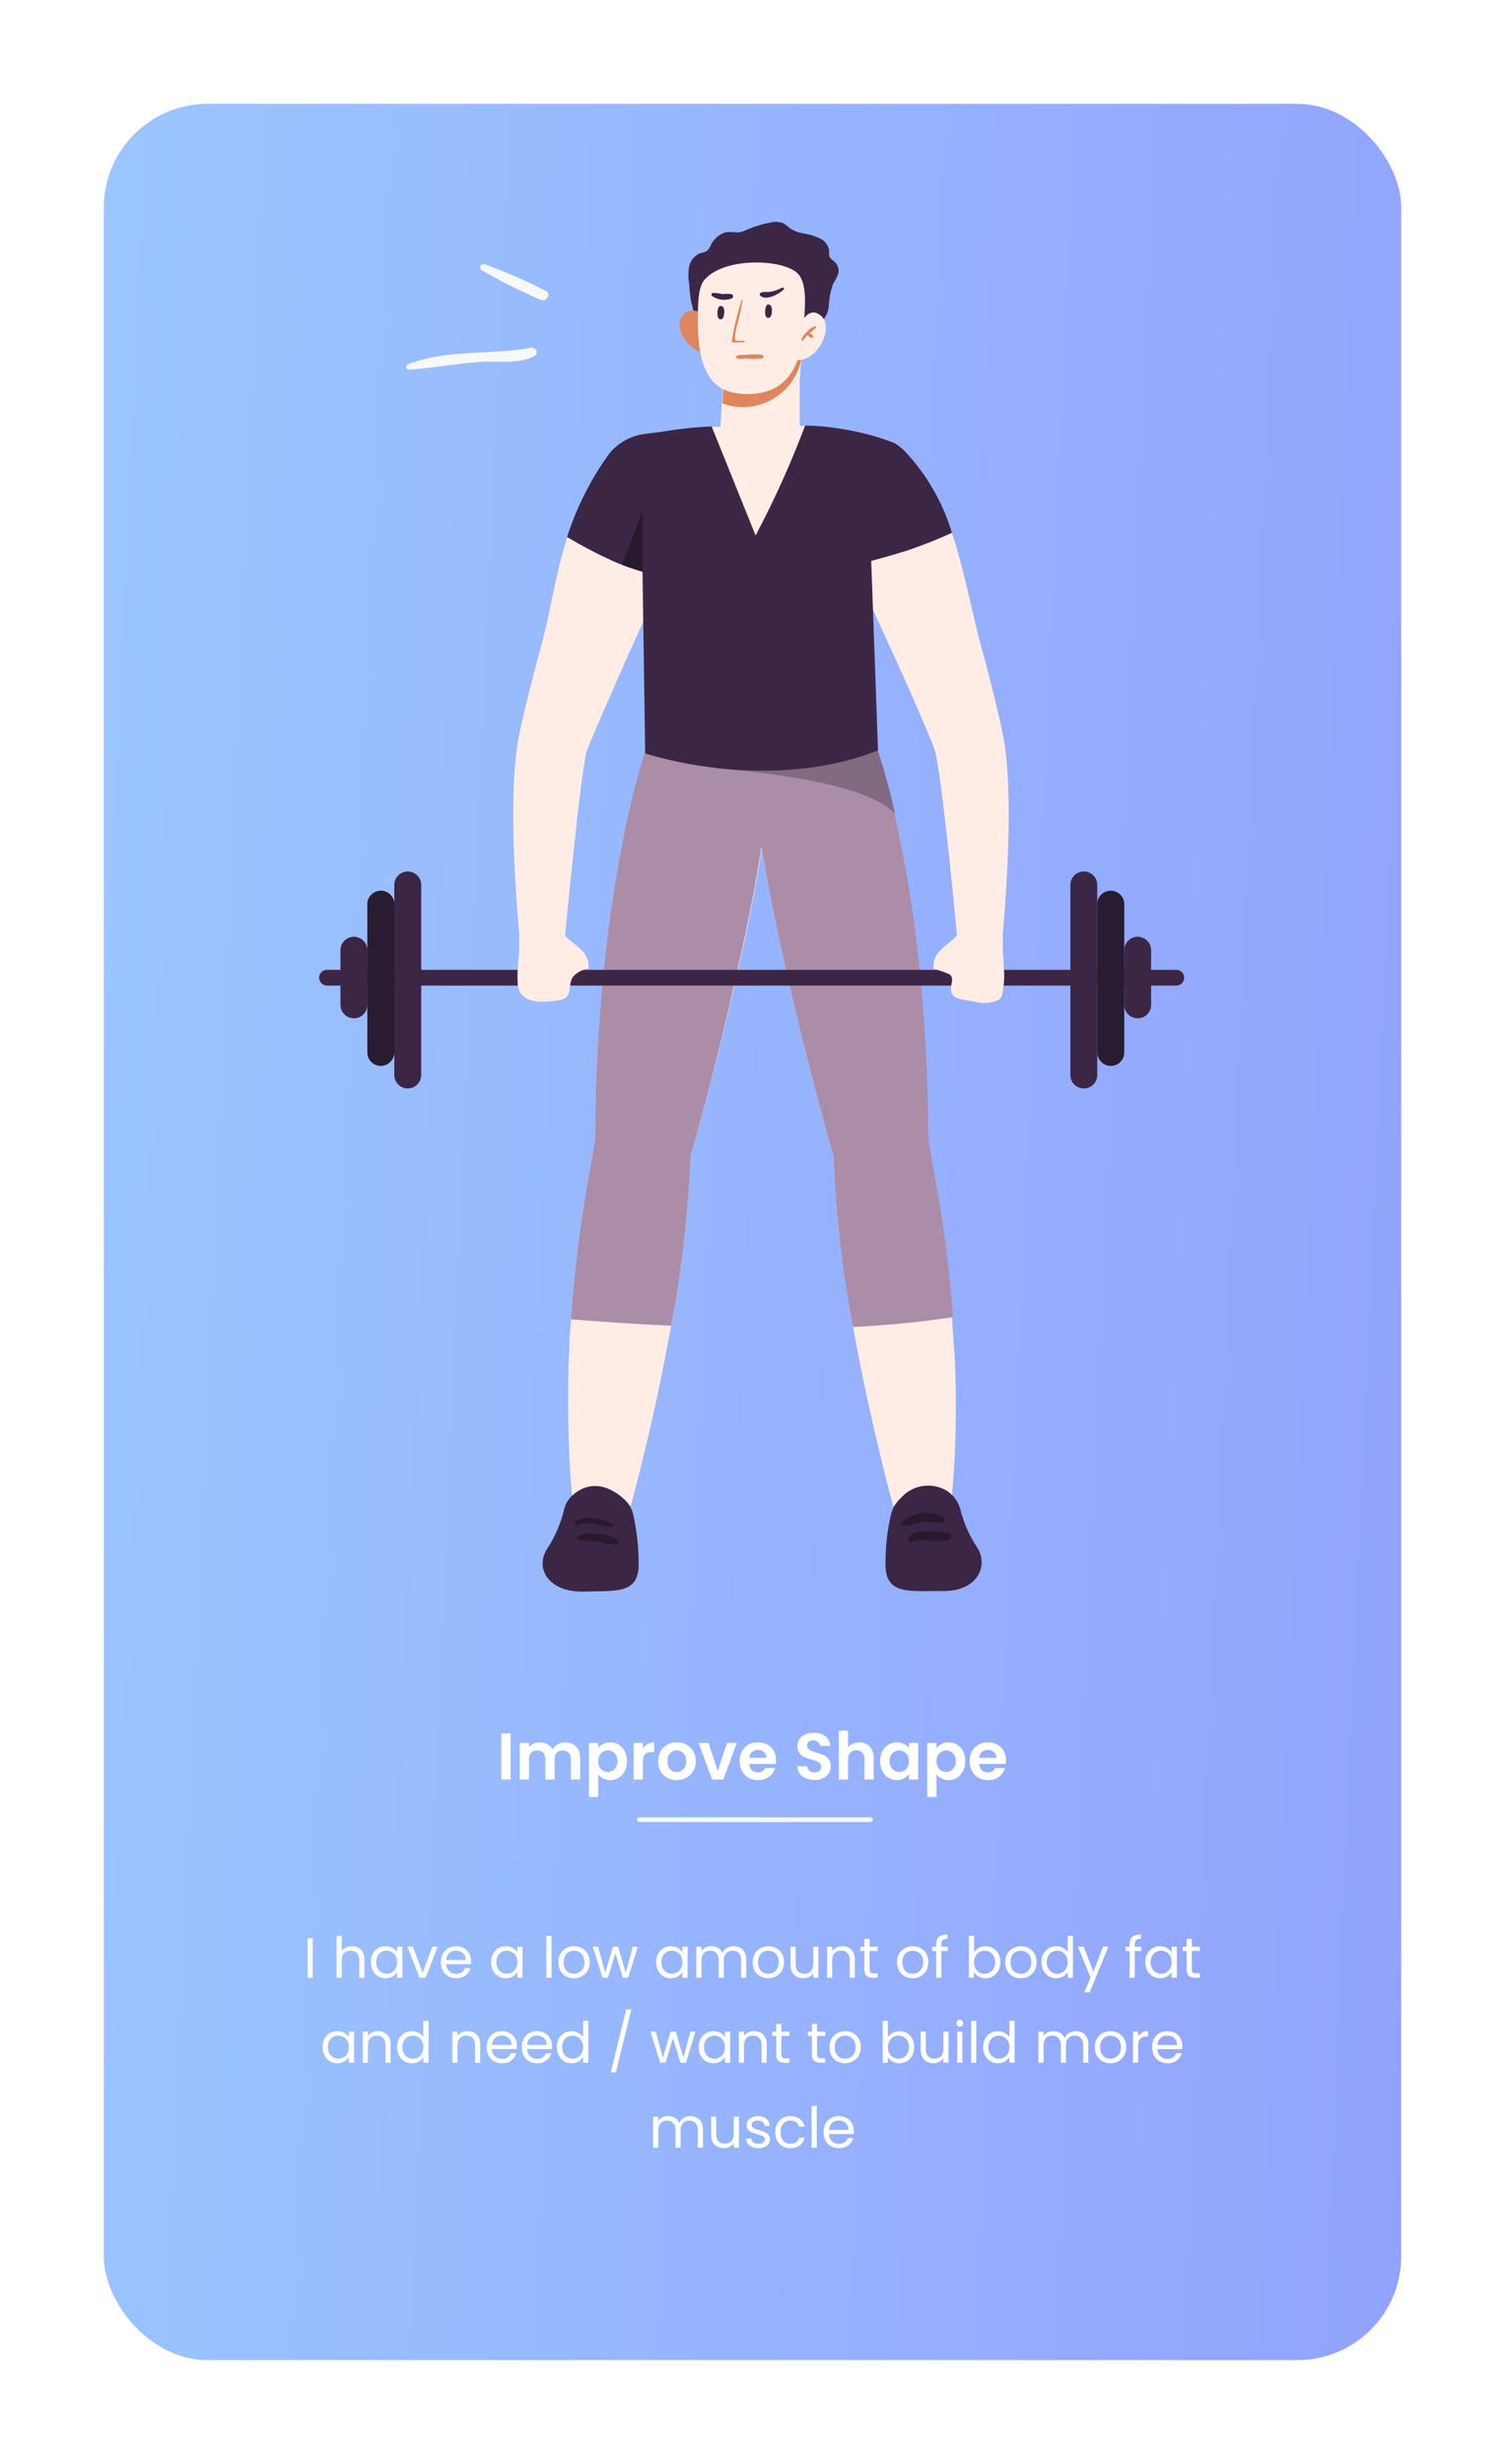 <svg width="319" height="522" viewBox="0 0 319 522" fill="none" xmlns="http://www.w3.org/2000/svg">
<g filter="url(#filter0_d_255:3989)">
<rect x="22" y="12" width="275" height="478" rx="22" fill="url(#paint0_linear_255:3989)"/>
</g>
<path d="M108.224 367.228V377H106.264V367.228H108.224ZM119.792 369.132C120.744 369.132 121.51 369.426 122.088 370.014C122.676 370.593 122.97 371.405 122.97 372.45V377H121.01V372.716C121.01 372.109 120.856 371.647 120.548 371.33C120.24 371.003 119.82 370.84 119.288 370.84C118.756 370.84 118.332 371.003 118.014 371.33C117.706 371.647 117.552 372.109 117.552 372.716V377H115.592V372.716C115.592 372.109 115.438 371.647 115.13 371.33C114.822 371.003 114.402 370.84 113.87 370.84C113.329 370.84 112.9 371.003 112.582 371.33C112.274 371.647 112.12 372.109 112.12 372.716V377H110.16V369.244H112.12V370.182C112.372 369.855 112.694 369.599 113.086 369.412C113.488 369.225 113.926 369.132 114.402 369.132C115.009 369.132 115.55 369.263 116.026 369.524C116.502 369.776 116.871 370.14 117.132 370.616C117.384 370.168 117.748 369.809 118.224 369.538C118.71 369.267 119.232 369.132 119.792 369.132ZM126.79 370.364C127.042 370.009 127.388 369.715 127.826 369.482C128.274 369.239 128.783 369.118 129.352 369.118C130.015 369.118 130.612 369.281 131.144 369.608C131.686 369.935 132.11 370.401 132.418 371.008C132.736 371.605 132.894 372.301 132.894 373.094C132.894 373.887 132.736 374.592 132.418 375.208C132.11 375.815 131.686 376.286 131.144 376.622C130.612 376.958 130.015 377.126 129.352 377.126C128.783 377.126 128.279 377.009 127.84 376.776C127.411 376.543 127.061 376.249 126.79 375.894V380.696H124.83V369.244H126.79V370.364ZM130.892 373.094C130.892 372.627 130.794 372.226 130.598 371.89C130.412 371.545 130.16 371.283 129.842 371.106C129.534 370.929 129.198 370.84 128.834 370.84C128.48 370.84 128.144 370.933 127.826 371.12C127.518 371.297 127.266 371.559 127.07 371.904C126.884 372.249 126.79 372.655 126.79 373.122C126.79 373.589 126.884 373.995 127.07 374.34C127.266 374.685 127.518 374.951 127.826 375.138C128.144 375.315 128.48 375.404 128.834 375.404C129.198 375.404 129.534 375.311 129.842 375.124C130.16 374.937 130.412 374.671 130.598 374.326C130.794 373.981 130.892 373.57 130.892 373.094ZM136.279 370.448C136.531 370.037 136.857 369.715 137.259 369.482C137.669 369.249 138.136 369.132 138.659 369.132V371.19H138.141C137.525 371.19 137.058 371.335 136.741 371.624C136.433 371.913 136.279 372.417 136.279 373.136V377H134.319V369.244H136.279V370.448ZM143.423 377.126C142.676 377.126 142.004 376.963 141.407 376.636C140.809 376.3 140.338 375.829 139.993 375.222C139.657 374.615 139.489 373.915 139.489 373.122C139.489 372.329 139.661 371.629 140.007 371.022C140.361 370.415 140.842 369.949 141.449 369.622C142.055 369.286 142.732 369.118 143.479 369.118C144.225 369.118 144.902 369.286 145.509 369.622C146.115 369.949 146.591 370.415 146.937 371.022C147.291 371.629 147.469 372.329 147.469 373.122C147.469 373.915 147.287 374.615 146.923 375.222C146.568 375.829 146.083 376.3 145.467 376.636C144.86 376.963 144.179 377.126 143.423 377.126ZM143.423 375.418C143.777 375.418 144.109 375.334 144.417 375.166C144.734 374.989 144.986 374.727 145.173 374.382C145.359 374.037 145.453 373.617 145.453 373.122C145.453 372.385 145.257 371.82 144.865 371.428C144.482 371.027 144.011 370.826 143.451 370.826C142.891 370.826 142.419 371.027 142.037 371.428C141.663 371.82 141.477 372.385 141.477 373.122C141.477 373.859 141.659 374.429 142.023 374.83C142.396 375.222 142.863 375.418 143.423 375.418ZM152.14 375.194L154.1 369.244H156.186L153.316 377H150.936L148.08 369.244H150.18L152.14 375.194ZM164.497 372.954C164.497 373.234 164.479 373.486 164.441 373.71H158.771C158.818 374.27 159.014 374.709 159.359 375.026C159.705 375.343 160.129 375.502 160.633 375.502C161.361 375.502 161.879 375.189 162.187 374.564H164.301C164.077 375.311 163.648 375.927 163.013 376.412C162.379 376.888 161.599 377.126 160.675 377.126C159.929 377.126 159.257 376.963 158.659 376.636C158.071 376.3 157.609 375.829 157.273 375.222C156.947 374.615 156.783 373.915 156.783 373.122C156.783 372.319 156.947 371.615 157.273 371.008C157.6 370.401 158.057 369.935 158.645 369.608C159.233 369.281 159.91 369.118 160.675 369.118C161.413 369.118 162.071 369.277 162.649 369.594C163.237 369.911 163.69 370.364 164.007 370.952C164.334 371.531 164.497 372.198 164.497 372.954ZM162.467 372.394C162.458 371.89 162.276 371.489 161.921 371.19C161.567 370.882 161.133 370.728 160.619 370.728C160.134 370.728 159.723 370.877 159.387 371.176C159.061 371.465 158.86 371.871 158.785 372.394H162.467ZM172.638 377.098C171.957 377.098 171.341 376.981 170.79 376.748C170.249 376.515 169.819 376.179 169.502 375.74C169.185 375.301 169.021 374.783 169.012 374.186H171.112C171.14 374.587 171.28 374.905 171.532 375.138C171.793 375.371 172.148 375.488 172.596 375.488C173.053 375.488 173.413 375.381 173.674 375.166C173.935 374.942 174.066 374.653 174.066 374.298C174.066 374.009 173.977 373.771 173.8 373.584C173.623 373.397 173.399 373.253 173.128 373.15C172.867 373.038 172.503 372.917 172.036 372.786C171.401 372.599 170.883 372.417 170.482 372.24C170.09 372.053 169.749 371.778 169.46 371.414C169.18 371.041 169.04 370.546 169.04 369.93C169.04 369.351 169.185 368.847 169.474 368.418C169.763 367.989 170.169 367.662 170.692 367.438C171.215 367.205 171.812 367.088 172.484 367.088C173.492 367.088 174.309 367.335 174.934 367.83C175.569 368.315 175.919 368.997 175.984 369.874H173.828C173.809 369.538 173.665 369.263 173.394 369.048C173.133 368.824 172.783 368.712 172.344 368.712C171.961 368.712 171.653 368.81 171.42 369.006C171.196 369.202 171.084 369.487 171.084 369.86C171.084 370.121 171.168 370.341 171.336 370.518C171.513 370.686 171.728 370.826 171.98 370.938C172.241 371.041 172.605 371.162 173.072 371.302C173.707 371.489 174.225 371.675 174.626 371.862C175.027 372.049 175.373 372.329 175.662 372.702C175.951 373.075 176.096 373.565 176.096 374.172C176.096 374.695 175.961 375.18 175.69 375.628C175.419 376.076 175.023 376.435 174.5 376.706C173.977 376.967 173.357 377.098 172.638 377.098ZM182.163 369.132C182.751 369.132 183.274 369.263 183.731 369.524C184.188 369.776 184.543 370.154 184.795 370.658C185.056 371.153 185.187 371.75 185.187 372.45V377H183.227V372.716C183.227 372.1 183.073 371.629 182.765 371.302C182.457 370.966 182.037 370.798 181.505 370.798C180.964 370.798 180.534 370.966 180.217 371.302C179.909 371.629 179.755 372.1 179.755 372.716V377H177.795V366.64H179.755V370.21C180.007 369.874 180.343 369.613 180.763 369.426C181.183 369.23 181.65 369.132 182.163 369.132ZM186.547 373.094C186.547 372.31 186.701 371.615 187.009 371.008C187.326 370.401 187.751 369.935 188.283 369.608C188.824 369.281 189.426 369.118 190.089 369.118C190.668 369.118 191.172 369.235 191.601 369.468C192.04 369.701 192.39 369.995 192.651 370.35V369.244H194.625V377H192.651V375.866C192.399 376.23 192.049 376.533 191.601 376.776C191.162 377.009 190.654 377.126 190.075 377.126C189.422 377.126 188.824 376.958 188.283 376.622C187.751 376.286 187.326 375.815 187.009 375.208C186.701 374.592 186.547 373.887 186.547 373.094ZM192.651 373.122C192.651 372.646 192.558 372.24 192.371 371.904C192.184 371.559 191.932 371.297 191.615 371.12C191.298 370.933 190.957 370.84 190.593 370.84C190.229 370.84 189.893 370.929 189.585 371.106C189.277 371.283 189.025 371.545 188.829 371.89C188.642 372.226 188.549 372.627 188.549 373.094C188.549 373.561 188.642 373.971 188.829 374.326C189.025 374.671 189.277 374.937 189.585 375.124C189.902 375.311 190.238 375.404 190.593 375.404C190.957 375.404 191.298 375.315 191.615 375.138C191.932 374.951 192.184 374.69 192.371 374.354C192.558 374.009 192.651 373.598 192.651 373.122ZM198.499 370.364C198.751 370.009 199.097 369.715 199.535 369.482C199.983 369.239 200.492 369.118 201.061 369.118C201.724 369.118 202.321 369.281 202.853 369.608C203.395 369.935 203.819 370.401 204.127 371.008C204.445 371.605 204.603 372.301 204.603 373.094C204.603 373.887 204.445 374.592 204.127 375.208C203.819 375.815 203.395 376.286 202.853 376.622C202.321 376.958 201.724 377.126 201.061 377.126C200.492 377.126 199.988 377.009 199.549 376.776C199.12 376.543 198.77 376.249 198.499 375.894V380.696H196.539V369.244H198.499V370.364ZM202.601 373.094C202.601 372.627 202.503 372.226 202.307 371.89C202.121 371.545 201.869 371.283 201.551 371.106C201.243 370.929 200.907 370.84 200.543 370.84C200.189 370.84 199.853 370.933 199.535 371.12C199.227 371.297 198.975 371.559 198.779 371.904C198.593 372.249 198.499 372.655 198.499 373.122C198.499 373.589 198.593 373.995 198.779 374.34C198.975 374.685 199.227 374.951 199.535 375.138C199.853 375.315 200.189 375.404 200.543 375.404C200.907 375.404 201.243 375.311 201.551 375.124C201.869 374.937 202.121 374.671 202.307 374.326C202.503 373.981 202.601 373.57 202.601 373.094ZM213.238 372.954C213.238 373.234 213.219 373.486 213.182 373.71H207.512C207.558 374.27 207.754 374.709 208.1 375.026C208.445 375.343 208.87 375.502 209.374 375.502C210.102 375.502 210.62 375.189 210.928 374.564H213.042C212.818 375.311 212.388 375.927 211.754 376.412C211.119 376.888 210.34 377.126 209.416 377.126C208.669 377.126 207.997 376.963 207.4 376.636C206.812 376.3 206.35 375.829 206.014 375.222C205.687 374.615 205.524 373.915 205.524 373.122C205.524 372.319 205.687 371.615 206.014 371.008C206.34 370.401 206.798 369.935 207.386 369.608C207.974 369.281 208.65 369.118 209.416 369.118C210.153 369.118 210.811 369.277 211.39 369.594C211.978 369.911 212.43 370.364 212.748 370.952C213.074 371.531 213.238 372.198 213.238 372.954ZM211.208 372.394C211.198 371.89 211.016 371.489 210.662 371.19C210.307 370.882 209.873 370.728 209.36 370.728C208.874 370.728 208.464 370.877 208.128 371.176C207.801 371.465 207.6 371.871 207.526 372.394H211.208Z" fill="white"/>
<path d="M66.284 410.636V419H65.192V410.636H66.284ZM74.608 412.304C75.104 412.304 75.552 412.412 75.952 412.628C76.352 412.836 76.664 413.152 76.888 413.576C77.12 414 77.236 414.516 77.236 415.124V419H76.156V415.28C76.156 414.624 75.992 414.124 75.664 413.78C75.336 413.428 74.888 413.252 74.32 413.252C73.744 413.252 73.284 413.432 72.94 413.792C72.604 414.152 72.436 414.676 72.436 415.364V419H71.344V410.12H72.436V413.36C72.652 413.024 72.948 412.764 73.324 412.58C73.708 412.396 74.136 412.304 74.608 412.304ZM78.612 415.688C78.612 415.016 78.748 414.428 79.02 413.924C79.292 413.412 79.664 413.016 80.136 412.736C80.616 412.456 81.148 412.316 81.732 412.316C82.308 412.316 82.808 412.44 83.232 412.688C83.656 412.936 83.972 413.248 84.18 413.624V412.424H85.284V419H84.18V417.776C83.964 418.16 83.64 418.48 83.208 418.736C82.784 418.984 82.288 419.108 81.72 419.108C81.136 419.108 80.608 418.964 80.136 418.676C79.664 418.388 79.292 417.984 79.02 417.464C78.748 416.944 78.612 416.352 78.612 415.688ZM84.18 415.7C84.18 415.204 84.08 414.772 83.88 414.404C83.68 414.036 83.408 413.756 83.064 413.564C82.728 413.364 82.356 413.264 81.948 413.264C81.54 413.264 81.168 413.36 80.832 413.552C80.496 413.744 80.228 414.024 80.028 414.392C79.828 414.76 79.728 415.192 79.728 415.688C79.728 416.192 79.828 416.632 80.028 417.008C80.228 417.376 80.496 417.66 80.832 417.86C81.168 418.052 81.54 418.148 81.948 418.148C82.356 418.148 82.728 418.052 83.064 417.86C83.408 417.66 83.68 417.376 83.88 417.008C84.08 416.632 84.18 416.196 84.18 415.7ZM89.577 417.992L91.617 412.424H92.781L90.201 419H88.929L86.349 412.424H87.525L89.577 417.992ZM99.856 415.46C99.856 415.668 99.844 415.888 99.82 416.12H94.564C94.604 416.768 94.824 417.276 95.224 417.644C95.632 418.004 96.124 418.184 96.7 418.184C97.172 418.184 97.564 418.076 97.876 417.86C98.196 417.636 98.42 417.34 98.548 416.972H99.724C99.548 417.604 99.196 418.12 98.668 418.52C98.14 418.912 97.484 419.108 96.7 419.108C96.076 419.108 95.516 418.968 95.02 418.688C94.532 418.408 94.148 418.012 93.868 417.5C93.588 416.98 93.448 416.38 93.448 415.7C93.448 415.02 93.584 414.424 93.856 413.912C94.128 413.4 94.508 413.008 94.996 412.736C95.492 412.456 96.06 412.316 96.7 412.316C97.324 412.316 97.876 412.452 98.356 412.724C98.836 412.996 99.204 413.372 99.46 413.852C99.724 414.324 99.856 414.86 99.856 415.46ZM98.728 415.232C98.728 414.816 98.636 414.46 98.452 414.164C98.268 413.86 98.016 413.632 97.696 413.48C97.384 413.32 97.036 413.24 96.652 413.24C96.1 413.24 95.628 413.416 95.236 413.768C94.852 414.12 94.632 414.608 94.576 415.232H98.728ZM104.088 415.688C104.088 415.016 104.224 414.428 104.496 413.924C104.768 413.412 105.14 413.016 105.612 412.736C106.092 412.456 106.624 412.316 107.208 412.316C107.784 412.316 108.284 412.44 108.708 412.688C109.132 412.936 109.448 413.248 109.656 413.624V412.424H110.76V419H109.656V417.776C109.44 418.16 109.116 418.48 108.684 418.736C108.26 418.984 107.764 419.108 107.196 419.108C106.612 419.108 106.084 418.964 105.612 418.676C105.14 418.388 104.768 417.984 104.496 417.464C104.224 416.944 104.088 416.352 104.088 415.688ZM109.656 415.7C109.656 415.204 109.556 414.772 109.356 414.404C109.156 414.036 108.884 413.756 108.54 413.564C108.204 413.364 107.832 413.264 107.424 413.264C107.016 413.264 106.644 413.36 106.308 413.552C105.972 413.744 105.704 414.024 105.504 414.392C105.304 414.76 105.204 415.192 105.204 415.688C105.204 416.192 105.304 416.632 105.504 417.008C105.704 417.376 105.972 417.66 106.308 417.86C106.644 418.052 107.016 418.148 107.424 418.148C107.832 418.148 108.204 418.052 108.54 417.86C108.884 417.66 109.156 417.376 109.356 417.008C109.556 416.632 109.656 416.196 109.656 415.7ZM116.897 410.12V419H115.805V410.12H116.897ZM121.626 419.108C121.01 419.108 120.45 418.968 119.946 418.688C119.45 418.408 119.058 418.012 118.77 417.5C118.49 416.98 118.35 416.38 118.35 415.7C118.35 415.028 118.494 414.436 118.782 413.924C119.078 413.404 119.478 413.008 119.982 412.736C120.486 412.456 121.05 412.316 121.674 412.316C122.298 412.316 122.862 412.456 123.366 412.736C123.87 413.008 124.266 413.4 124.554 413.912C124.85 414.424 124.998 415.02 124.998 415.7C124.998 416.38 124.846 416.98 124.542 417.5C124.246 418.012 123.842 418.408 123.33 418.688C122.818 418.968 122.25 419.108 121.626 419.108ZM121.626 418.148C122.018 418.148 122.386 418.056 122.73 417.872C123.074 417.688 123.35 417.412 123.558 417.044C123.774 416.676 123.882 416.228 123.882 415.7C123.882 415.172 123.778 414.724 123.57 414.356C123.362 413.988 123.09 413.716 122.754 413.54C122.418 413.356 122.054 413.264 121.662 413.264C121.262 413.264 120.894 413.356 120.558 413.54C120.23 413.716 119.966 413.988 119.766 414.356C119.566 414.724 119.466 415.172 119.466 415.7C119.466 416.236 119.562 416.688 119.754 417.056C119.954 417.424 120.218 417.7 120.546 417.884C120.874 418.06 121.234 418.148 121.626 418.148ZM135.194 412.424L133.142 419H132.014L130.43 413.78L128.846 419H127.718L125.654 412.424H126.77L128.282 417.944L129.914 412.424H131.03L132.626 417.956L134.114 412.424H135.194ZM139.069 415.688C139.069 415.016 139.205 414.428 139.477 413.924C139.749 413.412 140.121 413.016 140.593 412.736C141.073 412.456 141.605 412.316 142.189 412.316C142.765 412.316 143.265 412.44 143.689 412.688C144.113 412.936 144.429 413.248 144.637 413.624V412.424H145.741V419H144.637V417.776C144.421 418.16 144.097 418.48 143.665 418.736C143.241 418.984 142.745 419.108 142.177 419.108C141.593 419.108 141.065 418.964 140.593 418.676C140.121 418.388 139.749 417.984 139.477 417.464C139.205 416.944 139.069 416.352 139.069 415.688ZM144.637 415.7C144.637 415.204 144.537 414.772 144.337 414.404C144.137 414.036 143.865 413.756 143.521 413.564C143.185 413.364 142.813 413.264 142.405 413.264C141.997 413.264 141.625 413.36 141.289 413.552C140.953 413.744 140.685 414.024 140.485 414.392C140.285 414.76 140.185 415.192 140.185 415.688C140.185 416.192 140.285 416.632 140.485 417.008C140.685 417.376 140.953 417.66 141.289 417.86C141.625 418.052 141.997 418.148 142.405 418.148C142.813 418.148 143.185 418.052 143.521 417.86C143.865 417.66 144.137 417.376 144.337 417.008C144.537 416.632 144.637 416.196 144.637 415.7ZM155.494 412.304C156.006 412.304 156.462 412.412 156.862 412.628C157.262 412.836 157.578 413.152 157.81 413.576C158.042 414 158.158 414.516 158.158 415.124V419H157.078V415.28C157.078 414.624 156.914 414.124 156.586 413.78C156.266 413.428 155.83 413.252 155.278 413.252C154.71 413.252 154.258 413.436 153.922 413.804C153.586 414.164 153.418 414.688 153.418 415.376V419H152.338V415.28C152.338 414.624 152.174 414.124 151.846 413.78C151.526 413.428 151.09 413.252 150.538 413.252C149.97 413.252 149.518 413.436 149.182 413.804C148.846 414.164 148.678 414.688 148.678 415.376V419H147.586V412.424H148.678V413.372C148.894 413.028 149.182 412.764 149.542 412.58C149.91 412.396 150.314 412.304 150.754 412.304C151.306 412.304 151.794 412.428 152.218 412.676C152.642 412.924 152.958 413.288 153.166 413.768C153.35 413.304 153.654 412.944 154.078 412.688C154.502 412.432 154.974 412.304 155.494 412.304ZM162.817 419.108C162.201 419.108 161.641 418.968 161.137 418.688C160.641 418.408 160.249 418.012 159.961 417.5C159.681 416.98 159.541 416.38 159.541 415.7C159.541 415.028 159.685 414.436 159.973 413.924C160.269 413.404 160.669 413.008 161.173 412.736C161.677 412.456 162.241 412.316 162.865 412.316C163.489 412.316 164.053 412.456 164.557 412.736C165.061 413.008 165.457 413.4 165.745 413.912C166.041 414.424 166.189 415.02 166.189 415.7C166.189 416.38 166.037 416.98 165.733 417.5C165.437 418.012 165.033 418.408 164.521 418.688C164.009 418.968 163.441 419.108 162.817 419.108ZM162.817 418.148C163.209 418.148 163.577 418.056 163.921 417.872C164.265 417.688 164.541 417.412 164.749 417.044C164.965 416.676 165.073 416.228 165.073 415.7C165.073 415.172 164.969 414.724 164.761 414.356C164.553 413.988 164.281 413.716 163.945 413.54C163.609 413.356 163.245 413.264 162.853 413.264C162.453 413.264 162.085 413.356 161.749 413.54C161.421 413.716 161.157 413.988 160.957 414.356C160.757 414.724 160.657 415.172 160.657 415.7C160.657 416.236 160.753 416.688 160.945 417.056C161.145 417.424 161.409 417.7 161.737 417.884C162.065 418.06 162.425 418.148 162.817 418.148ZM173.457 412.424V419H172.365V418.028C172.157 418.364 171.865 418.628 171.489 418.82C171.121 419.004 170.713 419.096 170.265 419.096C169.753 419.096 169.293 418.992 168.885 418.784C168.477 418.568 168.153 418.248 167.913 417.824C167.681 417.4 167.565 416.884 167.565 416.276V412.424H168.645V416.132C168.645 416.78 168.809 417.28 169.137 417.632C169.465 417.976 169.913 418.148 170.481 418.148C171.065 418.148 171.525 417.968 171.861 417.608C172.197 417.248 172.365 416.724 172.365 416.036V412.424H173.457ZM178.505 412.304C179.305 412.304 179.953 412.548 180.449 413.036C180.945 413.516 181.193 414.212 181.193 415.124V419H180.113V415.28C180.113 414.624 179.949 414.124 179.621 413.78C179.293 413.428 178.845 413.252 178.277 413.252C177.701 413.252 177.241 413.432 176.897 413.792C176.561 414.152 176.393 414.676 176.393 415.364V419H175.301V412.424H176.393V413.36C176.609 413.024 176.901 412.764 177.269 412.58C177.645 412.396 178.057 412.304 178.505 412.304ZM184.309 413.324V417.2C184.309 417.52 184.377 417.748 184.513 417.884C184.649 418.012 184.885 418.076 185.221 418.076H186.025V419H185.041C184.433 419 183.977 418.86 183.673 418.58C183.369 418.3 183.217 417.84 183.217 417.2V413.324H182.365V412.424H183.217V410.768H184.309V412.424H186.025V413.324H184.309ZM193.415 419.108C192.799 419.108 192.239 418.968 191.735 418.688C191.239 418.408 190.847 418.012 190.559 417.5C190.279 416.98 190.139 416.38 190.139 415.7C190.139 415.028 190.283 414.436 190.571 413.924C190.867 413.404 191.267 413.008 191.771 412.736C192.275 412.456 192.839 412.316 193.463 412.316C194.087 412.316 194.651 412.456 195.155 412.736C195.659 413.008 196.055 413.4 196.343 413.912C196.639 414.424 196.787 415.02 196.787 415.7C196.787 416.38 196.635 416.98 196.331 417.5C196.035 418.012 195.631 418.408 195.119 418.688C194.607 418.968 194.039 419.108 193.415 419.108ZM193.415 418.148C193.807 418.148 194.175 418.056 194.519 417.872C194.863 417.688 195.139 417.412 195.347 417.044C195.563 416.676 195.671 416.228 195.671 415.7C195.671 415.172 195.567 414.724 195.359 414.356C195.151 413.988 194.879 413.716 194.543 413.54C194.207 413.356 193.843 413.264 193.451 413.264C193.051 413.264 192.683 413.356 192.347 413.54C192.019 413.716 191.755 413.988 191.555 414.356C191.355 414.724 191.255 415.172 191.255 415.7C191.255 416.236 191.351 416.688 191.543 417.056C191.743 417.424 192.007 417.7 192.335 417.884C192.663 418.06 193.023 418.148 193.415 418.148ZM200.899 413.324H199.519V419H198.427V413.324H197.575V412.424H198.427V411.956C198.427 411.22 198.615 410.684 198.991 410.348C199.375 410.004 199.987 409.832 200.827 409.832V410.744C200.347 410.744 200.007 410.84 199.807 411.032C199.615 411.216 199.519 411.524 199.519 411.956V412.424H200.899V413.324ZM206.463 413.648C206.687 413.256 207.015 412.936 207.447 412.688C207.879 412.44 208.371 412.316 208.923 412.316C209.515 412.316 210.047 412.456 210.519 412.736C210.991 413.016 211.363 413.412 211.635 413.924C211.907 414.428 212.043 415.016 212.043 415.688C212.043 416.352 211.907 416.944 211.635 417.464C211.363 417.984 210.987 418.388 210.507 418.676C210.035 418.964 209.507 419.108 208.923 419.108C208.355 419.108 207.855 418.984 207.423 418.736C206.999 418.488 206.679 418.172 206.463 417.788V419H205.371V410.12H206.463V413.648ZM210.927 415.688C210.927 415.192 210.827 414.76 210.627 414.392C210.427 414.024 210.155 413.744 209.811 413.552C209.475 413.36 209.103 413.264 208.695 413.264C208.295 413.264 207.923 413.364 207.579 413.564C207.243 413.756 206.971 414.04 206.763 414.416C206.563 414.784 206.463 415.212 206.463 415.7C206.463 416.196 206.563 416.632 206.763 417.008C206.971 417.376 207.243 417.66 207.579 417.86C207.923 418.052 208.295 418.148 208.695 418.148C209.103 418.148 209.475 418.052 209.811 417.86C210.155 417.66 210.427 417.376 210.627 417.008C210.827 416.632 210.927 416.192 210.927 415.688ZM216.349 419.108C215.733 419.108 215.173 418.968 214.669 418.688C214.173 418.408 213.781 418.012 213.493 417.5C213.213 416.98 213.073 416.38 213.073 415.7C213.073 415.028 213.217 414.436 213.505 413.924C213.801 413.404 214.201 413.008 214.705 412.736C215.209 412.456 215.773 412.316 216.397 412.316C217.021 412.316 217.585 412.456 218.089 412.736C218.593 413.008 218.989 413.4 219.277 413.912C219.573 414.424 219.721 415.02 219.721 415.7C219.721 416.38 219.569 416.98 219.265 417.5C218.969 418.012 218.565 418.408 218.053 418.688C217.541 418.968 216.973 419.108 216.349 419.108ZM216.349 418.148C216.741 418.148 217.109 418.056 217.453 417.872C217.797 417.688 218.073 417.412 218.281 417.044C218.497 416.676 218.605 416.228 218.605 415.7C218.605 415.172 218.501 414.724 218.293 414.356C218.085 413.988 217.813 413.716 217.477 413.54C217.141 413.356 216.777 413.264 216.385 413.264C215.985 413.264 215.617 413.356 215.281 413.54C214.953 413.716 214.689 413.988 214.489 414.356C214.289 414.724 214.189 415.172 214.189 415.7C214.189 416.236 214.285 416.688 214.477 417.056C214.677 417.424 214.941 417.7 215.269 417.884C215.597 418.06 215.957 418.148 216.349 418.148ZM220.748 415.688C220.748 415.016 220.884 414.428 221.156 413.924C221.428 413.412 221.8 413.016 222.272 412.736C222.752 412.456 223.288 412.316 223.88 412.316C224.392 412.316 224.868 412.436 225.308 412.676C225.748 412.908 226.084 413.216 226.316 413.6V410.12H227.42V419H226.316V417.764C226.1 418.156 225.78 418.48 225.356 418.736C224.932 418.984 224.436 419.108 223.868 419.108C223.284 419.108 222.752 418.964 222.272 418.676C221.8 418.388 221.428 417.984 221.156 417.464C220.884 416.944 220.748 416.352 220.748 415.688ZM226.316 415.7C226.316 415.204 226.216 414.772 226.016 414.404C225.816 414.036 225.544 413.756 225.2 413.564C224.864 413.364 224.492 413.264 224.084 413.264C223.676 413.264 223.304 413.36 222.968 413.552C222.632 413.744 222.364 414.024 222.164 414.392C221.964 414.76 221.864 415.192 221.864 415.688C221.864 416.192 221.964 416.632 222.164 417.008C222.364 417.376 222.632 417.66 222.968 417.86C223.304 418.052 223.676 418.148 224.084 418.148C224.492 418.148 224.864 418.052 225.2 417.86C225.544 417.66 225.816 417.376 226.016 417.008C226.216 416.632 226.316 416.196 226.316 415.7ZM234.93 412.424L230.97 422.096H229.842L231.138 418.928L228.486 412.424H229.698L231.762 417.752L233.802 412.424H234.93ZM241.903 413.324H240.523V419H239.431V413.324H238.579V412.424H239.431V411.956C239.431 411.22 239.619 410.684 239.995 410.348C240.379 410.004 240.991 409.832 241.831 409.832V410.744C241.351 410.744 241.011 410.84 240.811 411.032C240.619 411.216 240.523 411.524 240.523 411.956V412.424H241.903V413.324ZM242.768 415.688C242.768 415.016 242.904 414.428 243.176 413.924C243.448 413.412 243.82 413.016 244.292 412.736C244.772 412.456 245.304 412.316 245.888 412.316C246.464 412.316 246.964 412.44 247.388 412.688C247.812 412.936 248.128 413.248 248.336 413.624V412.424H249.44V419H248.336V417.776C248.12 418.16 247.796 418.48 247.364 418.736C246.94 418.984 246.444 419.108 245.876 419.108C245.292 419.108 244.764 418.964 244.292 418.676C243.82 418.388 243.448 417.984 243.176 417.464C242.904 416.944 242.768 416.352 242.768 415.688ZM248.336 415.7C248.336 415.204 248.236 414.772 248.036 414.404C247.836 414.036 247.564 413.756 247.22 413.564C246.884 413.364 246.512 413.264 246.104 413.264C245.696 413.264 245.324 413.36 244.988 413.552C244.652 413.744 244.384 414.024 244.184 414.392C243.984 414.76 243.884 415.192 243.884 415.688C243.884 416.192 243.984 416.632 244.184 417.008C244.384 417.376 244.652 417.66 244.988 417.86C245.324 418.052 245.696 418.148 246.104 418.148C246.512 418.148 246.884 418.052 247.22 417.86C247.564 417.66 247.836 417.376 248.036 417.008C248.236 416.632 248.336 416.196 248.336 415.7ZM252.617 413.324V417.2C252.617 417.52 252.685 417.748 252.821 417.884C252.957 418.012 253.193 418.076 253.529 418.076H254.333V419H253.349C252.741 419 252.285 418.86 251.981 418.58C251.677 418.3 251.525 417.84 251.525 417.2V413.324H250.673V412.424H251.525V410.768H252.617V412.424H254.333V413.324H252.617ZM68.381 433.688C68.381 433.016 68.517 432.428 68.789 431.924C69.061 431.412 69.433 431.016 69.905 430.736C70.385 430.456 70.917 430.316 71.501 430.316C72.077 430.316 72.577 430.44 73.001 430.688C73.425 430.936 73.741 431.248 73.949 431.624V430.424H75.053V437H73.949V435.776C73.733 436.16 73.409 436.48 72.977 436.736C72.553 436.984 72.057 437.108 71.489 437.108C70.905 437.108 70.377 436.964 69.905 436.676C69.433 436.388 69.061 435.984 68.789 435.464C68.517 434.944 68.381 434.352 68.381 433.688ZM73.949 433.7C73.949 433.204 73.849 432.772 73.649 432.404C73.449 432.036 73.177 431.756 72.833 431.564C72.497 431.364 72.125 431.264 71.717 431.264C71.309 431.264 70.937 431.36 70.601 431.552C70.265 431.744 69.997 432.024 69.797 432.392C69.597 432.76 69.497 433.192 69.497 433.688C69.497 434.192 69.597 434.632 69.797 435.008C69.997 435.376 70.265 435.66 70.601 435.86C70.937 436.052 71.309 436.148 71.717 436.148C72.125 436.148 72.497 436.052 72.833 435.86C73.177 435.66 73.449 435.376 73.649 435.008C73.849 434.632 73.949 434.196 73.949 433.7ZM80.103 430.304C80.903 430.304 81.551 430.548 82.047 431.036C82.543 431.516 82.791 432.212 82.791 433.124V437H81.711V433.28C81.711 432.624 81.547 432.124 81.219 431.78C80.891 431.428 80.443 431.252 79.875 431.252C79.299 431.252 78.839 431.432 78.495 431.792C78.159 432.152 77.991 432.676 77.991 433.364V437H76.899V430.424H77.991V431.36C78.207 431.024 78.499 430.764 78.867 430.58C79.243 430.396 79.655 430.304 80.103 430.304ZM84.166 433.688C84.166 433.016 84.302 432.428 84.574 431.924C84.846 431.412 85.218 431.016 85.69 430.736C86.17 430.456 86.706 430.316 87.298 430.316C87.81 430.316 88.286 430.436 88.726 430.676C89.166 430.908 89.502 431.216 89.734 431.6V428.12H90.838V437H89.734V435.764C89.518 436.156 89.198 436.48 88.774 436.736C88.35 436.984 87.854 437.108 87.286 437.108C86.702 437.108 86.17 436.964 85.69 436.676C85.218 436.388 84.846 435.984 84.574 435.464C84.302 434.944 84.166 434.352 84.166 433.688ZM89.734 433.7C89.734 433.204 89.634 432.772 89.434 432.404C89.234 432.036 88.962 431.756 88.618 431.564C88.282 431.364 87.91 431.264 87.502 431.264C87.094 431.264 86.722 431.36 86.386 431.552C86.05 431.744 85.782 432.024 85.582 432.392C85.382 432.76 85.282 433.192 85.282 433.688C85.282 434.192 85.382 434.632 85.582 435.008C85.782 435.376 86.05 435.66 86.386 435.86C86.722 436.052 87.094 436.148 87.502 436.148C87.91 436.148 88.282 436.052 88.618 435.86C88.962 435.66 89.234 435.376 89.434 435.008C89.634 434.632 89.734 434.196 89.734 433.7ZM99.087 430.304C99.887 430.304 100.535 430.548 101.031 431.036C101.527 431.516 101.775 432.212 101.775 433.124V437H100.695V433.28C100.695 432.624 100.531 432.124 100.203 431.78C99.875 431.428 99.427 431.252 98.859 431.252C98.283 431.252 97.823 431.432 97.479 431.792C97.143 432.152 96.975 432.676 96.975 433.364V437H95.883V430.424H96.975V431.36C97.191 431.024 97.483 430.764 97.851 430.58C98.227 430.396 98.639 430.304 99.087 430.304ZM109.559 433.46C109.559 433.668 109.547 433.888 109.523 434.12H104.267C104.307 434.768 104.527 435.276 104.927 435.644C105.335 436.004 105.827 436.184 106.403 436.184C106.875 436.184 107.267 436.076 107.579 435.86C107.899 435.636 108.123 435.34 108.251 434.972H109.427C109.251 435.604 108.899 436.12 108.371 436.52C107.843 436.912 107.187 437.108 106.403 437.108C105.779 437.108 105.219 436.968 104.723 436.688C104.235 436.408 103.851 436.012 103.571 435.5C103.291 434.98 103.151 434.38 103.151 433.7C103.151 433.02 103.287 432.424 103.559 431.912C103.831 431.4 104.211 431.008 104.699 430.736C105.195 430.456 105.763 430.316 106.403 430.316C107.027 430.316 107.579 430.452 108.059 430.724C108.539 430.996 108.907 431.372 109.163 431.852C109.427 432.324 109.559 432.86 109.559 433.46ZM108.431 433.232C108.431 432.816 108.339 432.46 108.155 432.164C107.971 431.86 107.719 431.632 107.399 431.48C107.087 431.32 106.739 431.24 106.355 431.24C105.803 431.24 105.331 431.416 104.939 431.768C104.555 432.12 104.335 432.608 104.279 433.232H108.431ZM117 433.46C117 433.668 116.988 433.888 116.964 434.12H111.708C111.748 434.768 111.968 435.276 112.368 435.644C112.776 436.004 113.268 436.184 113.844 436.184C114.316 436.184 114.708 436.076 115.02 435.86C115.34 435.636 115.564 435.34 115.692 434.972H116.868C116.692 435.604 116.34 436.12 115.812 436.52C115.284 436.912 114.628 437.108 113.844 437.108C113.22 437.108 112.66 436.968 112.164 436.688C111.676 436.408 111.292 436.012 111.012 435.5C110.732 434.98 110.592 434.38 110.592 433.7C110.592 433.02 110.728 432.424 111 431.912C111.272 431.4 111.652 431.008 112.14 430.736C112.636 430.456 113.204 430.316 113.844 430.316C114.468 430.316 115.02 430.452 115.5 430.724C115.98 430.996 116.348 431.372 116.604 431.852C116.868 432.324 117 432.86 117 433.46ZM115.872 433.232C115.872 432.816 115.78 432.46 115.596 432.164C115.412 431.86 115.16 431.632 114.84 431.48C114.528 431.32 114.18 431.24 113.796 431.24C113.244 431.24 112.772 431.416 112.38 431.768C111.996 432.12 111.776 432.608 111.72 433.232H115.872ZM118.034 433.688C118.034 433.016 118.17 432.428 118.442 431.924C118.714 431.412 119.086 431.016 119.558 430.736C120.038 430.456 120.574 430.316 121.166 430.316C121.678 430.316 122.154 430.436 122.594 430.676C123.034 430.908 123.37 431.216 123.602 431.6V428.12H124.706V437H123.602V435.764C123.386 436.156 123.066 436.48 122.642 436.736C122.218 436.984 121.722 437.108 121.154 437.108C120.57 437.108 120.038 436.964 119.558 436.676C119.086 436.388 118.714 435.984 118.442 435.464C118.17 434.944 118.034 434.352 118.034 433.688ZM123.602 433.7C123.602 433.204 123.502 432.772 123.302 432.404C123.102 432.036 122.83 431.756 122.486 431.564C122.15 431.364 121.778 431.264 121.37 431.264C120.962 431.264 120.59 431.36 120.254 431.552C119.918 431.744 119.65 432.024 119.45 432.392C119.25 432.76 119.15 433.192 119.15 433.688C119.15 434.192 119.25 434.632 119.45 435.008C119.65 435.376 119.918 435.66 120.254 435.86C120.59 436.052 120.962 436.148 121.37 436.148C121.778 436.148 122.15 436.052 122.486 435.86C122.83 435.66 123.102 435.376 123.302 435.008C123.502 434.632 123.602 434.196 123.602 433.7ZM133.83 425.696L130.542 439.04H129.462L132.738 425.696H133.83ZM147.416 430.424L145.364 437H144.236L142.652 431.78L141.068 437H139.94L137.876 430.424H138.992L140.504 435.944L142.136 430.424H143.252L144.848 435.956L146.336 430.424H147.416ZM148.092 433.688C148.092 433.016 148.228 432.428 148.5 431.924C148.772 431.412 149.144 431.016 149.616 430.736C150.096 430.456 150.628 430.316 151.212 430.316C151.788 430.316 152.288 430.44 152.712 430.688C153.136 430.936 153.452 431.248 153.66 431.624V430.424H154.764V437H153.66V435.776C153.444 436.16 153.12 436.48 152.688 436.736C152.264 436.984 151.768 437.108 151.2 437.108C150.616 437.108 150.088 436.964 149.616 436.676C149.144 436.388 148.772 435.984 148.5 435.464C148.228 434.944 148.092 434.352 148.092 433.688ZM153.66 433.7C153.66 433.204 153.56 432.772 153.36 432.404C153.16 432.036 152.888 431.756 152.544 431.564C152.208 431.364 151.836 431.264 151.428 431.264C151.02 431.264 150.648 431.36 150.312 431.552C149.976 431.744 149.708 432.024 149.508 432.392C149.308 432.76 149.208 433.192 149.208 433.688C149.208 434.192 149.308 434.632 149.508 435.008C149.708 435.376 149.976 435.66 150.312 435.86C150.648 436.052 151.02 436.148 151.428 436.148C151.836 436.148 152.208 436.052 152.544 435.86C152.888 435.66 153.16 435.376 153.36 435.008C153.56 434.632 153.66 434.196 153.66 433.7ZM159.814 430.304C160.614 430.304 161.262 430.548 161.758 431.036C162.254 431.516 162.502 432.212 162.502 433.124V437H161.422V433.28C161.422 432.624 161.258 432.124 160.93 431.78C160.602 431.428 160.154 431.252 159.586 431.252C159.01 431.252 158.55 431.432 158.206 431.792C157.87 432.152 157.702 432.676 157.702 433.364V437H156.61V430.424H157.702V431.36C157.918 431.024 158.21 430.764 158.578 430.58C158.954 430.396 159.366 430.304 159.814 430.304ZM165.617 431.324V435.2C165.617 435.52 165.685 435.748 165.821 435.884C165.957 436.012 166.193 436.076 166.529 436.076H167.333V437H166.349C165.741 437 165.285 436.86 164.981 436.58C164.677 436.3 164.525 435.84 164.525 435.2V431.324H163.673V430.424H164.525V428.768H165.617V430.424H167.333V431.324H165.617ZM173.188 431.324V435.2C173.188 435.52 173.256 435.748 173.392 435.884C173.528 436.012 173.764 436.076 174.1 436.076H174.904V437H173.92C173.312 437 172.856 436.86 172.552 436.58C172.248 436.3 172.096 435.84 172.096 435.2V431.324H171.244V430.424H172.096V428.768H173.188V430.424H174.904V431.324H173.188ZM179.095 437.108C178.479 437.108 177.919 436.968 177.415 436.688C176.919 436.408 176.527 436.012 176.239 435.5C175.959 434.98 175.819 434.38 175.819 433.7C175.819 433.028 175.963 432.436 176.251 431.924C176.547 431.404 176.947 431.008 177.451 430.736C177.955 430.456 178.519 430.316 179.143 430.316C179.767 430.316 180.331 430.456 180.835 430.736C181.339 431.008 181.735 431.4 182.023 431.912C182.319 432.424 182.467 433.02 182.467 433.7C182.467 434.38 182.315 434.98 182.011 435.5C181.715 436.012 181.311 436.408 180.799 436.688C180.287 436.968 179.719 437.108 179.095 437.108ZM179.095 436.148C179.487 436.148 179.855 436.056 180.199 435.872C180.543 435.688 180.819 435.412 181.027 435.044C181.243 434.676 181.351 434.228 181.351 433.7C181.351 433.172 181.247 432.724 181.039 432.356C180.831 431.988 180.559 431.716 180.223 431.54C179.887 431.356 179.523 431.264 179.131 431.264C178.731 431.264 178.363 431.356 178.027 431.54C177.699 431.716 177.435 431.988 177.235 432.356C177.035 432.724 176.935 433.172 176.935 433.7C176.935 434.236 177.031 434.688 177.223 435.056C177.423 435.424 177.687 435.7 178.015 435.884C178.343 436.06 178.703 436.148 179.095 436.148ZM188.194 431.648C188.418 431.256 188.746 430.936 189.178 430.688C189.61 430.44 190.102 430.316 190.654 430.316C191.246 430.316 191.778 430.456 192.25 430.736C192.722 431.016 193.094 431.412 193.366 431.924C193.638 432.428 193.774 433.016 193.774 433.688C193.774 434.352 193.638 434.944 193.366 435.464C193.094 435.984 192.718 436.388 192.238 436.676C191.766 436.964 191.238 437.108 190.654 437.108C190.086 437.108 189.586 436.984 189.154 436.736C188.73 436.488 188.41 436.172 188.194 435.788V437H187.102V428.12H188.194V431.648ZM192.658 433.688C192.658 433.192 192.558 432.76 192.358 432.392C192.158 432.024 191.886 431.744 191.542 431.552C191.206 431.36 190.834 431.264 190.426 431.264C190.026 431.264 189.654 431.364 189.31 431.564C188.974 431.756 188.702 432.04 188.494 432.416C188.294 432.784 188.194 433.212 188.194 433.7C188.194 434.196 188.294 434.632 188.494 435.008C188.702 435.376 188.974 435.66 189.31 435.86C189.654 436.052 190.026 436.148 190.426 436.148C190.834 436.148 191.206 436.052 191.542 435.86C191.886 435.66 192.158 435.376 192.358 435.008C192.558 434.632 192.658 434.192 192.658 433.688ZM201.043 430.424V437H199.951V436.028C199.743 436.364 199.451 436.628 199.075 436.82C198.707 437.004 198.299 437.096 197.851 437.096C197.339 437.096 196.879 436.992 196.471 436.784C196.063 436.568 195.739 436.248 195.499 435.824C195.267 435.4 195.151 434.884 195.151 434.276V430.424H196.231V434.132C196.231 434.78 196.395 435.28 196.723 435.632C197.051 435.976 197.499 436.148 198.067 436.148C198.651 436.148 199.111 435.968 199.447 435.608C199.783 435.248 199.951 434.724 199.951 434.036V430.424H201.043ZM203.451 429.356C203.243 429.356 203.067 429.284 202.923 429.14C202.779 428.996 202.707 428.82 202.707 428.612C202.707 428.404 202.779 428.228 202.923 428.084C203.067 427.94 203.243 427.868 203.451 427.868C203.651 427.868 203.819 427.94 203.955 428.084C204.099 428.228 204.171 428.404 204.171 428.612C204.171 428.82 204.099 428.996 203.955 429.14C203.819 429.284 203.651 429.356 203.451 429.356ZM203.979 430.424V437H202.887V430.424H203.979ZM206.932 428.12V437H205.84V428.12H206.932ZM208.385 433.688C208.385 433.016 208.521 432.428 208.793 431.924C209.065 431.412 209.437 431.016 209.909 430.736C210.389 430.456 210.925 430.316 211.517 430.316C212.029 430.316 212.505 430.436 212.945 430.676C213.385 430.908 213.721 431.216 213.953 431.6V428.12H215.057V437H213.953V435.764C213.737 436.156 213.417 436.48 212.993 436.736C212.569 436.984 212.073 437.108 211.505 437.108C210.921 437.108 210.389 436.964 209.909 436.676C209.437 436.388 209.065 435.984 208.793 435.464C208.521 434.944 208.385 434.352 208.385 433.688ZM213.953 433.7C213.953 433.204 213.853 432.772 213.653 432.404C213.453 432.036 213.181 431.756 212.837 431.564C212.501 431.364 212.129 431.264 211.721 431.264C211.313 431.264 210.941 431.36 210.605 431.552C210.269 431.744 210.001 432.024 209.801 432.392C209.601 432.76 209.501 433.192 209.501 433.688C209.501 434.192 209.601 434.632 209.801 435.008C210.001 435.376 210.269 435.66 210.605 435.86C210.941 436.052 211.313 436.148 211.721 436.148C212.129 436.148 212.501 436.052 212.837 435.86C213.181 435.66 213.453 435.376 213.653 435.008C213.853 434.632 213.953 434.196 213.953 433.7ZM228.01 430.304C228.522 430.304 228.978 430.412 229.378 430.628C229.778 430.836 230.094 431.152 230.326 431.576C230.558 432 230.674 432.516 230.674 433.124V437H229.594V433.28C229.594 432.624 229.43 432.124 229.102 431.78C228.782 431.428 228.346 431.252 227.794 431.252C227.226 431.252 226.774 431.436 226.438 431.804C226.102 432.164 225.934 432.688 225.934 433.376V437H224.854V433.28C224.854 432.624 224.69 432.124 224.362 431.78C224.042 431.428 223.606 431.252 223.054 431.252C222.486 431.252 222.034 431.436 221.698 431.804C221.362 432.164 221.194 432.688 221.194 433.376V437H220.102V430.424H221.194V431.372C221.41 431.028 221.698 430.764 222.058 430.58C222.426 430.396 222.83 430.304 223.27 430.304C223.822 430.304 224.31 430.428 224.734 430.676C225.158 430.924 225.474 431.288 225.682 431.768C225.866 431.304 226.17 430.944 226.594 430.688C227.018 430.432 227.49 430.304 228.01 430.304ZM235.333 437.108C234.717 437.108 234.157 436.968 233.653 436.688C233.157 436.408 232.765 436.012 232.477 435.5C232.197 434.98 232.057 434.38 232.057 433.7C232.057 433.028 232.201 432.436 232.489 431.924C232.785 431.404 233.185 431.008 233.689 430.736C234.193 430.456 234.757 430.316 235.381 430.316C236.005 430.316 236.569 430.456 237.073 430.736C237.577 431.008 237.973 431.4 238.261 431.912C238.557 432.424 238.705 433.02 238.705 433.7C238.705 434.38 238.553 434.98 238.249 435.5C237.953 436.012 237.549 436.408 237.037 436.688C236.525 436.968 235.957 437.108 235.333 437.108ZM235.333 436.148C235.725 436.148 236.093 436.056 236.437 435.872C236.781 435.688 237.057 435.412 237.265 435.044C237.481 434.676 237.589 434.228 237.589 433.7C237.589 433.172 237.485 432.724 237.277 432.356C237.069 431.988 236.797 431.716 236.461 431.54C236.125 431.356 235.761 431.264 235.369 431.264C234.969 431.264 234.601 431.356 234.265 431.54C233.937 431.716 233.673 431.988 233.473 432.356C233.273 432.724 233.173 433.172 233.173 433.7C233.173 434.236 233.269 434.688 233.461 435.056C233.661 435.424 233.925 435.7 234.253 435.884C234.581 436.06 234.941 436.148 235.333 436.148ZM241.233 431.492C241.425 431.116 241.697 430.824 242.049 430.616C242.409 430.408 242.845 430.304 243.357 430.304V431.432H243.069C241.845 431.432 241.233 432.096 241.233 433.424V437H240.141V430.424H241.233V431.492ZM250.617 433.46C250.617 433.668 250.605 433.888 250.581 434.12H245.325C245.365 434.768 245.585 435.276 245.985 435.644C246.393 436.004 246.885 436.184 247.461 436.184C247.933 436.184 248.325 436.076 248.637 435.86C248.957 435.636 249.181 435.34 249.309 434.972H250.485C250.309 435.604 249.957 436.12 249.429 436.52C248.901 436.912 248.245 437.108 247.461 437.108C246.837 437.108 246.277 436.968 245.781 436.688C245.293 436.408 244.909 436.012 244.629 435.5C244.349 434.98 244.209 434.38 244.209 433.7C244.209 433.02 244.345 432.424 244.617 431.912C244.889 431.4 245.269 431.008 245.757 430.736C246.253 430.456 246.821 430.316 247.461 430.316C248.085 430.316 248.637 430.452 249.117 430.724C249.597 430.996 249.965 431.372 250.221 431.852C250.485 432.324 250.617 432.86 250.617 433.46ZM249.489 433.232C249.489 432.816 249.397 432.46 249.213 432.164C249.029 431.86 248.777 431.632 248.457 431.48C248.145 431.32 247.797 431.24 247.413 431.24C246.861 431.24 246.389 431.416 245.997 431.768C245.613 432.12 245.393 432.608 245.337 433.232H249.489ZM146.336 448.304C146.848 448.304 147.304 448.412 147.704 448.628C148.104 448.836 148.42 449.152 148.652 449.576C148.884 450 149 450.516 149 451.124V455H147.92V451.28C147.92 450.624 147.756 450.124 147.428 449.78C147.108 449.428 146.672 449.252 146.12 449.252C145.552 449.252 145.1 449.436 144.764 449.804C144.428 450.164 144.26 450.688 144.26 451.376V455H143.18V451.28C143.18 450.624 143.016 450.124 142.688 449.78C142.368 449.428 141.932 449.252 141.38 449.252C140.812 449.252 140.36 449.436 140.024 449.804C139.688 450.164 139.52 450.688 139.52 451.376V455H138.428V448.424H139.52V449.372C139.736 449.028 140.024 448.764 140.384 448.58C140.752 448.396 141.156 448.304 141.596 448.304C142.148 448.304 142.636 448.428 143.06 448.676C143.484 448.924 143.8 449.288 144.008 449.768C144.192 449.304 144.496 448.944 144.92 448.688C145.344 448.432 145.816 448.304 146.336 448.304ZM156.623 448.424V455H155.531V454.028C155.323 454.364 155.031 454.628 154.655 454.82C154.287 455.004 153.879 455.096 153.431 455.096C152.919 455.096 152.459 454.992 152.051 454.784C151.643 454.568 151.319 454.248 151.079 453.824C150.847 453.4 150.731 452.884 150.731 452.276V448.424H151.811V452.132C151.811 452.78 151.975 453.28 152.303 453.632C152.631 453.976 153.079 454.148 153.647 454.148C154.231 454.148 154.691 453.968 155.027 453.608C155.363 453.248 155.531 452.724 155.531 452.036V448.424H156.623ZM160.795 455.108C160.291 455.108 159.839 455.024 159.439 454.856C159.039 454.68 158.723 454.44 158.491 454.136C158.259 453.824 158.131 453.468 158.107 453.068H159.235C159.267 453.396 159.419 453.664 159.691 453.872C159.971 454.08 160.335 454.184 160.783 454.184C161.199 454.184 161.527 454.092 161.767 453.908C162.007 453.724 162.127 453.492 162.127 453.212C162.127 452.924 161.999 452.712 161.743 452.576C161.487 452.432 161.091 452.292 160.555 452.156C160.067 452.028 159.667 451.9 159.355 451.772C159.051 451.636 158.787 451.44 158.563 451.184C158.347 450.92 158.239 450.576 158.239 450.152C158.239 449.816 158.339 449.508 158.539 449.228C158.739 448.948 159.023 448.728 159.391 448.568C159.759 448.4 160.179 448.316 160.651 448.316C161.379 448.316 161.967 448.5 162.415 448.868C162.863 449.236 163.103 449.74 163.135 450.38H162.043C162.019 450.036 161.879 449.76 161.623 449.552C161.375 449.344 161.039 449.24 160.615 449.24C160.223 449.24 159.911 449.324 159.679 449.492C159.447 449.66 159.331 449.88 159.331 450.152C159.331 450.368 159.399 450.548 159.535 450.692C159.679 450.828 159.855 450.94 160.063 451.028C160.279 451.108 160.575 451.2 160.951 451.304C161.423 451.432 161.807 451.56 162.103 451.688C162.399 451.808 162.651 451.992 162.859 452.24C163.075 452.488 163.187 452.812 163.195 453.212C163.195 453.572 163.095 453.896 162.895 454.184C162.695 454.472 162.411 454.7 162.043 454.868C161.683 455.028 161.267 455.108 160.795 455.108ZM164.329 451.7C164.329 451.02 164.465 450.428 164.737 449.924C165.009 449.412 165.385 449.016 165.865 448.736C166.353 448.456 166.909 448.316 167.533 448.316C168.341 448.316 169.005 448.512 169.525 448.904C170.053 449.296 170.401 449.84 170.569 450.536H169.393C169.281 450.136 169.061 449.82 168.733 449.588C168.413 449.356 168.013 449.24 167.533 449.24C166.909 449.24 166.405 449.456 166.021 449.888C165.637 450.312 165.445 450.916 165.445 451.7C165.445 452.492 165.637 453.104 166.021 453.536C166.405 453.968 166.909 454.184 167.533 454.184C168.013 454.184 168.413 454.072 168.733 453.848C169.053 453.624 169.273 453.304 169.393 452.888H170.569C170.393 453.56 170.041 454.1 169.513 454.508C168.985 454.908 168.325 455.108 167.533 455.108C166.909 455.108 166.353 454.968 165.865 454.688C165.385 454.408 165.009 454.012 164.737 453.5C164.465 452.988 164.329 452.388 164.329 451.7ZM173.118 446.12V455H172.026V446.12H173.118ZM180.979 451.46C180.979 451.668 180.967 451.888 180.943 452.12H175.687C175.727 452.768 175.947 453.276 176.347 453.644C176.755 454.004 177.247 454.184 177.823 454.184C178.295 454.184 178.687 454.076 178.999 453.86C179.319 453.636 179.543 453.34 179.671 452.972H180.847C180.671 453.604 180.319 454.12 179.791 454.52C179.263 454.912 178.607 455.108 177.823 455.108C177.199 455.108 176.639 454.968 176.143 454.688C175.655 454.408 175.271 454.012 174.991 453.5C174.711 452.98 174.571 452.38 174.571 451.7C174.571 451.02 174.707 450.424 174.979 449.912C175.251 449.4 175.631 449.008 176.119 448.736C176.615 448.456 177.183 448.316 177.823 448.316C178.447 448.316 178.999 448.452 179.479 448.724C179.959 448.996 180.327 449.372 180.583 449.852C180.847 450.324 180.979 450.86 180.979 451.46ZM179.851 451.232C179.851 450.816 179.759 450.46 179.575 450.164C179.391 449.86 179.139 449.632 178.819 449.48C178.507 449.32 178.159 449.24 177.775 449.24C177.223 449.24 176.751 449.416 176.359 449.768C175.975 450.12 175.755 450.608 175.699 451.232H179.851Z" fill="white"/>
<line x1="135.5" y1="385.5" x2="184.5" y2="385.5" stroke="#F7F8F8" stroke-linecap="round" stroke-linejoin="round"/>
<path d="M162.826 167.128C162.646 170.695 162.184 174.827 161.517 179.395C160.311 187.453 158.463 196.64 156.385 205.57C151.817 226.048 146.377 244.935 146.377 244.935C145.911 256.998 144.53 269.008 142.245 280.862C142.014 282.171 141.783 283.428 141.526 284.711C140.757 288.843 139.935 292.821 139.166 296.49C136.317 309.526 133.725 318.944 133.725 318.944L121.228 316.789C120.638 309.706 120.407 302.931 120.432 296.593C120.432 292.641 120.432 288.894 120.689 285.25C120.689 283.351 120.894 281.504 121.023 279.733C122.485 258.126 126.155 243.806 126.155 240.958C126.155 226.51 127.104 213.91 128.259 203.158C131.493 173.518 137.215 158.07 137.215 158.07C145.299 139.49 157.411 140.774 161.414 154.451C162.572 158.572 163.049 162.854 162.826 167.128V167.128Z" fill="#FFEDE5"/>
<path d="M202.576 300.545C202.576 305.677 202.268 311.092 201.806 316.686L189.308 319.073C189.308 319.073 187.101 310.989 184.51 299.39C183.56 295.13 182.559 290.408 181.61 285.43C181.353 284.019 181.071 282.556 180.814 281.119C178.516 269.18 177.126 257.084 176.657 244.935C176.657 244.935 171.165 225.869 166.546 205.288C164.545 196.46 162.697 187.324 161.414 179.343C160.721 174.801 160.285 170.618 160.105 167.077C159.831 162.757 160.273 158.422 161.414 154.246C165.468 140.568 177.555 139.311 185.639 157.864C185.639 157.864 191.336 173.262 194.543 202.721C195.897 215.354 196.608 228.048 196.673 240.752C196.673 243.601 200.369 257.638 201.806 278.937C201.806 280.734 202.037 282.556 202.139 284.429C202.55 289.536 202.653 294.874 202.576 300.545Z" fill="#FFEDE5"/>
<path d="M201.986 279.04C194.961 280.104 187.886 280.798 180.789 281.119C178.499 269.179 177.118 257.084 176.657 244.935C176.657 244.935 171.166 225.869 166.547 205.288C164.545 196.46 162.697 187.324 161.414 179.343C160.208 187.401 158.36 196.588 156.282 205.519C151.817 226.048 146.376 244.935 146.376 244.935C145.911 256.998 144.529 269.008 142.245 280.862C134.546 280.503 127.181 280.015 121.022 279.502C122.485 257.895 126.155 243.575 126.155 240.727C126.155 226.279 127.104 213.679 128.259 202.927C131.492 173.287 137.215 157.839 137.215 157.839C145.298 139.259 157.411 140.543 161.414 154.22C164.494 143.776 172.269 140.568 179.378 147.908C182.031 150.825 184.15 154.187 185.639 157.839C187.235 162.557 188.555 167.363 189.591 172.235C191.854 182.327 193.542 192.54 194.646 202.824C196 215.457 196.711 228.15 196.776 240.855C196.802 243.704 200.472 257.766 201.986 279.04Z" fill="#AB8DA8"/>
<path d="M189.694 172.363C182.662 164.69 151.842 162.817 151.842 162.817L179.48 148.164C182.133 151.082 184.253 154.444 185.742 158.095C187.333 162.771 188.653 167.535 189.694 172.363V172.363Z" fill="#826B80"/>
<path d="M135.367 331.673C135.381 331.801 135.381 331.93 135.367 332.058C134.957 337.832 130.235 336.959 123.255 337.19C117.686 337.19 114.709 334.085 115.043 330.723C115.152 329.705 115.524 328.733 116.121 327.9C117.71 325.417 118.872 322.684 119.559 319.817C119.861 318.519 120.594 317.361 121.638 316.532C126.026 312.991 130.235 315.711 132.339 317.661C133.279 318.501 133.934 319.614 134.212 320.843C135.003 324.398 135.391 328.031 135.367 331.673V331.673Z" fill="#3B2645"/>
<path d="M199.856 337.062C192.696 337.062 187.82 337.883 187.692 331.673V331.134C187.678 327.731 188.057 324.339 188.821 321.023C189.116 319.615 189.853 318.338 190.925 317.379C192.131 315.994 193.791 315.086 195.608 314.817C197.424 314.549 199.276 314.939 200.831 315.916C202.217 316.874 203.203 318.308 203.602 319.945C204.297 322.682 205.441 325.283 206.99 327.644C207.325 328.127 207.593 328.654 207.785 329.209C209.017 333.11 206.117 337.164 199.856 337.062Z" fill="#3B2645"/>
<path d="M174.399 67.868C175.083 67.069 175.52 66.088 175.656 65.045C175.729 63.386 176.031 61.745 176.554 60.169C177.017 59.472 177.396 58.722 177.684 57.937C177.778 57.519 177.767 57.084 177.65 56.671C177.534 56.259 177.316 55.882 177.016 55.576C176.58 55.14 175.964 54.832 175.759 54.241C175.707 53.867 175.707 53.487 175.759 53.112C175.68 52.557 175.462 52.031 175.125 51.583C174.789 51.134 174.345 50.778 173.834 50.546C172.788 50.035 171.673 49.681 170.524 49.494C169.394 49.353 168.312 48.949 167.367 48.313C166.979 47.951 166.558 47.624 166.11 47.338C165.259 46.974 164.312 46.901 163.415 47.133C161.714 47.428 160.052 47.919 158.463 48.596C157.89 48.897 157.276 49.113 156.641 49.237C155.691 49.237 154.69 49.058 153.741 49.237C153.03 49.464 152.376 49.843 151.827 50.349C151.277 50.854 150.845 51.473 150.559 52.163C150.386 52.56 150.122 52.912 149.789 53.189C149.369 53.403 148.919 53.55 148.455 53.626C147.867 53.856 147.345 54.227 146.934 54.706C146.522 55.184 146.234 55.756 146.094 56.371C145.851 57.643 145.851 58.949 146.094 60.221C146.14 61.478 146.277 62.73 146.504 63.967C149.07 74.232 149.815 71.384 149.815 71.384L157.513 70.588C161.003 70.203 164.468 69.793 167.932 69.305C169.318 69.1 170.703 68.817 172.089 68.586C172.921 68.639 173.744 68.383 174.399 67.868V67.868Z" fill="#3B2645"/>
<path d="M149.096 66.918C148.842 66.569 148.508 66.284 148.122 66.088C147.736 65.891 147.31 65.789 146.877 65.789C146.444 65.789 146.017 65.891 145.631 66.088C145.246 66.284 144.912 66.569 144.657 66.918C142.527 69.664 146.453 74.617 149.353 74.771C149.426 72.151 149.34 69.528 149.096 66.918V66.918Z" fill="#E0855C"/>
<path d="M191.413 96.558C188.614 103.805 186.358 111.25 184.664 118.832C184.459 119.808 184.305 120.757 184.125 121.681C183.945 122.605 183.868 123.298 183.766 124.042C183.663 124.786 183.766 125.094 183.56 125.813C182.765 133.511 181.276 154.888 180.994 158.532C180.994 158.891 180.994 159.07 180.994 159.07C161.055 165.204 139.935 160.328 139.935 160.328L139.781 159.199C139.319 155.657 135.008 117.78 134.854 116.266C133.956 107.259 133.314 98.97 133.263 93.812C133.263 93.042 133.93 92.606 134.931 92.324C136.548 91.862 138.832 91.785 140.628 91.477C143.973 90.918 147.35 90.566 150.739 90.425H151.56C151.731 90.415 151.902 90.415 152.073 90.425H152.689L153.331 80.16H154.331C154.985 80.261 155.646 80.313 156.307 80.314C157.096 80.325 157.885 80.282 158.668 80.186L159.772 80.057C160.311 80.057 160.798 79.878 161.286 79.749C162.073 79.568 162.845 79.328 163.595 79.031C163.826 78.981 164.05 78.903 164.263 78.8H164.468L164.981 78.569C165.923 78.16 166.832 77.679 167.701 77.132L168.907 76.311L169.113 76.131C169.276 76.024 169.431 75.904 169.575 75.772L169.857 75.541C169.857 75.926 169.857 76.08 169.857 76.234C169.633 78.228 169.513 80.232 169.498 82.239C169.498 83.701 169.498 85.164 169.498 86.447C169.498 88.628 169.498 90.219 169.498 90.219H170.935C170.961 90.201 170.992 90.191 171.025 90.191C171.057 90.191 171.088 90.201 171.114 90.219C173.195 90.248 175.27 90.428 177.325 90.758C181.228 91.271 185.065 92.2 188.77 93.53C189.334 93.761 189.745 93.966 190.104 94.146C190.463 94.325 191.593 96.096 191.413 96.558Z" fill="#FFEDE5"/>
<path d="M169.96 75.567C169.669 77.414 168.972 79.174 167.919 80.719C166.866 82.265 165.484 83.558 163.871 84.505C162.259 85.452 160.457 86.03 158.594 86.197C156.732 86.365 154.855 86.117 153.1 85.472L153.433 80.16C156.356 80.619 159.344 80.447 162.195 79.655C165.045 78.862 167.693 77.468 169.96 75.567Z" fill="#E0855C"/>
<path d="M149.379 59.194C147.941 60.785 147.916 64.327 147.916 68.047C147.916 79.57 151.457 83.06 157.359 83.445C163.262 83.83 169.369 81.443 170.19 70.614C170.678 65.25 171.191 60.349 169.19 58.039C166.29 54.883 153.741 54.344 149.379 59.194Z" fill="#FFEDE5"/>
<path d="M169.446 69.279C169.446 69.279 171.088 64.455 174.014 66.893C176.939 69.331 173.218 76.67 168.881 76.259C168.856 76.259 168.112 70.947 169.446 69.279Z" fill="#FFEDE5"/>
<path d="M172.757 69.1C172.096 69.334 171.511 69.742 171.063 70.28C170.539 70.743 170.12 71.311 169.831 71.948C169.831 72.128 170.037 72.23 170.165 72.128C170.293 72.025 170.806 71.332 171.14 70.973C171.368 71.244 171.659 71.455 171.987 71.589C172.045 71.615 172.11 71.62 172.171 71.605C172.233 71.589 172.287 71.553 172.326 71.502C172.365 71.452 172.385 71.39 172.384 71.327C172.383 71.263 172.361 71.202 172.321 71.153C172.142 70.888 171.905 70.669 171.628 70.511C172.1 70.187 172.546 69.826 172.962 69.433C172.991 69.4 173.008 69.359 173.012 69.315C173.015 69.272 173.005 69.228 172.982 69.191C172.959 69.154 172.925 69.125 172.884 69.109C172.844 69.092 172.799 69.089 172.757 69.1V69.1Z" fill="#E0855C"/>
<path d="M152.972 67.611C152.972 67.611 151.996 67.996 152.073 66.251C152.15 64.506 152.895 64.84 152.895 64.84C152.895 64.84 153.587 64.84 153.51 66.2C153.433 67.56 152.972 67.611 152.972 67.611Z" fill="#3B2645"/>
<path d="M163.057 67.303C163.057 67.303 162.082 67.688 162.184 65.918C162.287 64.147 162.98 64.532 162.98 64.532C162.98 64.532 163.673 64.532 163.621 65.892C163.57 67.252 163.057 67.303 163.057 67.303Z" fill="#3B2645"/>
<path d="M157.693 72.179C157.18 72.179 156.025 72.436 155.768 71.897C155.837 70.669 156.052 69.455 156.41 68.278C156.826 66.697 157.16 65.096 157.411 63.48C157.411 63.48 157.411 63.48 157.231 63.48C156.295 66.335 155.592 69.262 155.127 72.231C155.114 72.266 155.11 72.305 155.116 72.343C155.122 72.38 155.137 72.416 155.159 72.446C155.182 72.477 155.212 72.501 155.247 72.517C155.282 72.533 155.32 72.541 155.358 72.538C156.102 72.538 156.82 72.538 157.565 72.538C157.847 72.615 157.898 72.205 157.693 72.179Z" fill="#E0855C"/>
<path d="M154.948 62.299C154.333 62.248 153.715 62.248 153.1 62.299C152.468 62.151 151.824 62.065 151.175 62.043C151.101 62.044 151.029 62.066 150.968 62.106C150.906 62.147 150.857 62.205 150.828 62.273C150.798 62.34 150.788 62.415 150.8 62.488C150.811 62.561 150.844 62.629 150.893 62.684C151.489 63.105 152.179 63.377 152.902 63.475C153.626 63.573 154.363 63.496 155.05 63.249C155.157 63.214 155.249 63.144 155.31 63.05C155.371 62.956 155.398 62.844 155.386 62.732C155.374 62.621 155.323 62.517 155.244 62.438C155.164 62.359 155.059 62.31 154.948 62.299V62.299Z" fill="#3B2645"/>
<path d="M165.777 60.939C164.912 61.424 163.963 61.738 162.979 61.863C162.338 61.863 161.568 61.735 161.055 62.171C161.023 62.221 161.006 62.279 161.006 62.338C161.006 62.397 161.023 62.455 161.055 62.505C162.056 63.967 165.34 62.248 166.187 61.221C166.213 61.042 165.956 60.862 165.777 60.939Z" fill="#3B2645"/>
<path d="M161.465 75.181C160.384 75.027 159.287 75.027 158.206 75.181C157.462 75.181 156.41 75.053 155.871 75.669C156.461 76.208 157.462 75.977 158.206 75.951C159.29 76.054 160.381 76.054 161.465 75.951C161.567 75.951 161.665 75.911 161.737 75.839C161.809 75.766 161.85 75.668 161.85 75.566C161.85 75.464 161.809 75.366 161.737 75.294C161.665 75.222 161.567 75.181 161.465 75.181V75.181Z" fill="#E0855C"/>
<path d="M249.332 208.803H69.313C68.871 208.803 68.447 208.628 68.134 208.315C67.821 208.002 67.645 207.578 67.645 207.135C67.645 206.693 67.821 206.269 68.134 205.956C68.447 205.643 68.871 205.467 69.313 205.467H249.332C249.774 205.467 250.199 205.643 250.511 205.956C250.824 206.269 251 206.693 251 207.135C251 207.578 250.824 208.002 250.511 208.315C250.199 208.628 249.774 208.803 249.332 208.803V208.803Z" fill="#3B2645"/>
<path d="M75.01 215.732C74.255 215.732 73.53 215.432 72.996 214.898C72.462 214.364 72.162 213.639 72.162 212.884V201.31C72.162 200.555 72.462 199.83 72.996 199.296C73.53 198.762 74.255 198.462 75.01 198.462C75.766 198.462 76.49 198.762 77.025 199.296C77.559 199.83 77.859 200.555 77.859 201.31V212.832C77.869 213.212 77.803 213.589 77.664 213.942C77.525 214.295 77.317 214.617 77.051 214.887C76.785 215.158 76.467 215.372 76.117 215.518C75.766 215.663 75.39 215.736 75.01 215.732V215.732Z" fill="#3B2645"/>
<path d="M80.707 225.817C79.952 225.817 79.227 225.517 78.693 224.983C78.159 224.449 77.859 223.724 77.859 222.969V191.302C77.926 190.59 78.257 189.928 78.786 189.447C79.315 188.966 80.005 188.699 80.72 188.699C81.435 188.699 82.125 188.966 82.654 189.447C83.183 189.928 83.514 190.59 83.581 191.302V222.969C83.575 223.727 83.269 224.451 82.73 224.985C82.192 225.518 81.465 225.817 80.707 225.817V225.817Z" fill="#291B30"/>
<path d="M86.43 230.59C86.055 230.594 85.683 230.522 85.335 230.38C84.988 230.239 84.673 230.029 84.408 229.764C84.143 229.498 83.933 229.183 83.791 228.836C83.649 228.489 83.578 228.117 83.581 227.742V187.478C83.581 186.723 83.881 185.998 84.415 185.464C84.95 184.93 85.674 184.63 86.43 184.63C87.185 184.63 87.91 184.93 88.444 185.464C88.978 185.998 89.278 186.723 89.278 187.478V227.742C89.278 228.497 88.978 229.222 88.444 229.756C87.91 230.29 87.185 230.59 86.43 230.59Z" fill="#3B2645"/>
<path d="M241.145 215.732C241.901 215.732 242.625 215.432 243.159 214.898C243.694 214.364 243.994 213.639 243.994 212.884V201.31C243.994 200.555 243.694 199.83 243.159 199.296C242.625 198.762 241.901 198.462 241.145 198.462C240.39 198.462 239.665 198.762 239.131 199.296C238.597 199.83 238.297 200.555 238.297 201.31V212.832C238.29 213.211 238.359 213.587 238.499 213.938C238.639 214.29 238.848 214.61 239.113 214.88C239.378 215.15 239.694 215.364 240.043 215.51C240.392 215.657 240.767 215.732 241.145 215.732V215.732Z" fill="#3B2645"/>
<path d="M235.449 225.817C236.205 225.817 236.929 225.517 237.463 224.983C237.997 224.449 238.298 223.724 238.298 222.969V191.302C238.23 190.59 237.899 189.928 237.37 189.447C236.841 188.966 236.152 188.699 235.436 188.699C234.721 188.699 234.031 188.966 233.502 189.447C232.973 189.928 232.642 190.59 232.575 191.302V222.969C232.582 223.727 232.888 224.451 233.426 224.985C233.964 225.518 234.691 225.817 235.449 225.817V225.817Z" fill="#291B30"/>
<path d="M229.726 230.59C230.101 230.594 230.473 230.522 230.82 230.38C231.167 230.239 231.483 230.029 231.748 229.764C232.013 229.498 232.223 229.183 232.365 228.836C232.507 228.489 232.578 228.117 232.575 227.742V187.478C232.575 186.723 232.275 185.998 231.74 185.464C231.206 184.93 230.482 184.63 229.726 184.63C228.971 184.63 228.246 184.93 227.712 185.464C227.178 185.998 226.878 186.723 226.878 187.478V227.742C226.878 228.497 227.178 229.222 227.712 229.756C228.246 230.29 228.971 230.59 229.726 230.59V230.59Z" fill="#3B2645"/>
<path d="M144.4 113.187C143.349 116.852 141.894 120.389 140.063 123.734C139.319 125.274 136.316 131.792 136.188 132.048C131.518 142.288 124.923 157.402 124.332 159.199C122.87 164.998 119.739 198.744 119.713 198.744C116.505 203.568 110.398 201.31 110.398 201.31C110.398 201.31 110.398 200.284 110.116 198.539C109.423 191.071 107.78 170.079 109.679 157.659C110.218 154.22 112.246 145.88 114.812 136.462C116.865 128.764 117.763 121.45 120.201 113.957C122.254 107.509 125.349 101.441 129.362 95.993C130.865 94.278 132.836 93.039 135.033 92.426C135.983 92.426 136.393 93.658 137.189 94.017C139.449 95.073 141.266 96.89 142.321 99.15C144.557 103.467 145.289 108.407 144.4 113.187V113.187Z" fill="#FFEDE5"/>
<path d="M109.782 204.774C109.782 203.645 110.013 202.49 110.039 201.361C110.039 199.591 110.039 198.436 110.039 198.436C111.136 197.37 112.537 196.669 114.049 196.43C115.56 196.191 117.109 196.426 118.482 197.101C119.1 197.553 119.668 198.069 120.175 198.641C121.202 199.616 122.382 200.386 123.357 201.413C123.865 201.902 124.254 202.501 124.494 203.164C124.734 203.827 124.819 204.535 124.743 205.236C123.527 205.37 122.398 205.935 121.561 206.827C120.612 208.008 121.022 209.086 120.56 210.394C120.098 211.703 118.969 211.831 117.994 211.985C114.709 212.473 110.013 212.627 109.731 208.393C109.659 207.187 109.676 205.978 109.782 204.774V204.774Z" fill="#FFEDE5"/>
<path d="M212.507 198.359C212.353 200.104 212.224 201.13 212.224 201.13C212.224 201.13 206.117 203.466 202.883 198.564C202.883 198.564 199.753 164.921 198.187 159.122C197.931 158.147 195.929 153.399 193.414 147.651C190.899 141.903 182.816 124.324 182.559 123.734C180.717 120.395 179.262 116.856 178.222 113.187C177.248 108.344 177.945 103.315 180.198 98.919C181.268 96.669 183.08 94.856 185.331 93.787C186.125 93.388 187.009 93.202 187.897 93.248C188.178 93.247 188.456 93.299 188.718 93.402C189.193 93.533 189.644 93.741 190.052 94.017C190.681 94.456 191.265 94.955 191.797 95.506C196.398 100.408 199.798 106.311 201.729 112.751C204.295 120.449 205.809 128.738 207.759 136.154C210.325 145.572 212.327 153.912 212.891 157.351C214.842 169.9 213.174 190.891 212.507 198.359Z" fill="#FFEDE5"/>
<path d="M212.738 204.8C212.738 203.517 212.584 202.234 212.559 201.361C212.559 199.591 212.559 198.436 212.559 198.436C211.467 197.369 210.071 196.667 208.563 196.428C207.055 196.189 205.51 196.424 204.141 197.102C203.521 197.559 202.945 198.074 202.422 198.641C201.421 199.616 200.215 200.386 199.266 201.413C198.753 201.899 198.361 202.497 198.121 203.161C197.88 203.825 197.798 204.535 197.88 205.236C199.056 205.546 200.206 205.95 201.319 206.442C202.268 207.418 201.55 208.29 201.55 209.419C201.55 210.985 202.627 211.524 204.116 211.78L206.99 212.293C208.514 212.66 210.116 212.525 211.558 211.908C211.765 211.79 211.948 211.633 212.097 211.447C212.219 211.259 212.306 211.05 212.353 210.831C212.844 208.86 212.975 206.817 212.738 204.8Z" fill="#FFEDE5"/>
<path d="M184.664 118.833L186.101 158.994C162.389 168.258 136.753 159.609 136.753 159.609L136.188 121.117L135.418 120.886C134.263 120.526 133.032 120.141 131.774 119.628C131.056 119.346 130.311 119.064 129.567 118.704C126.356 117.237 123.229 115.592 120.201 113.777C122.254 107.33 125.349 101.262 129.362 95.814C130.872 94.106 132.84 92.868 135.033 92.247C136.65 91.811 138.934 91.708 140.73 91.4C144.076 90.841 147.452 90.489 150.841 90.348L160.156 113.444C164.145 105.916 167.651 98.141 170.652 90.168H170.909C170.935 90.149 170.966 90.139 170.999 90.139C171.031 90.139 171.062 90.149 171.088 90.168C173.169 90.196 175.244 90.376 177.299 90.707C181.212 91.238 185.057 92.184 188.769 93.53C189.245 93.661 189.695 93.869 190.104 94.146C190.732 94.585 191.316 95.083 191.849 95.634C196.45 100.536 199.849 106.439 201.78 112.879C198.692 114.295 195.531 115.545 192.311 116.626C188.051 117.96 184.664 118.833 184.664 118.833Z" fill="#3B2645"/>
<path d="M136.188 107.849V121.116L135.418 120.886C134.264 120.526 133.032 120.141 131.774 119.628C133.447 115.78 134.92 111.849 136.188 107.849V107.849Z" fill="#27192E"/>
<path d="M129.645 322.819C127.617 321.69 123.819 320.818 121.946 322.383C121.91 322.446 121.891 322.516 121.891 322.588C121.891 322.661 121.91 322.731 121.946 322.794V322.948C121.946 323.153 122.228 323.204 122.382 323.127C122.536 323.05 122.382 323.127 122.562 323.127C123.001 322.848 123.505 322.689 124.025 322.665C124.689 322.635 125.353 322.695 126.001 322.845C127.204 323.2 128.444 323.415 129.696 323.487C129.785 323.48 129.867 323.438 129.924 323.371C129.982 323.303 130.011 323.216 130.004 323.127C129.997 323.039 129.955 322.957 129.888 322.899C129.821 322.841 129.733 322.813 129.645 322.819Z" fill="#27192E"/>
<path d="M130.954 326.438C129.807 325.508 128.375 325.001 126.899 325.001C125.437 324.651 123.9 324.804 122.536 325.437C122.357 325.591 122.254 325.976 122.536 326.104C123.734 326.412 124.971 326.542 126.206 326.489C127.681 326.897 129.195 327.146 130.723 327.233C130.807 327.218 130.886 327.18 130.95 327.122C131.015 327.064 131.061 326.99 131.085 326.907C131.109 326.825 131.11 326.737 131.086 326.654C131.063 326.571 131.017 326.496 130.954 326.438V326.438Z" fill="#27192E"/>
<path d="M200.035 321.434C198.657 320.675 197.079 320.357 195.515 320.522C193.95 320.687 192.474 321.328 191.284 322.358C191.028 322.691 191.284 323.333 191.669 323.281C192.978 323.281 194.235 322.511 195.518 322.383C196.802 322.255 198.213 322.742 199.547 322.588C200.061 322.537 200.523 321.921 200.035 321.434Z" fill="#27192E"/>
<path d="M201.113 324.795C199.433 324.395 197.695 324.3 195.981 324.513C195.376 324.435 194.761 324.486 194.177 324.663C193.593 324.84 193.053 325.139 192.593 325.54C192.234 326.001 192.593 326.874 193.235 326.643C195.801 325.745 198.701 327.079 201.241 326.155C201.381 326.095 201.497 325.992 201.574 325.862C201.651 325.731 201.685 325.58 201.671 325.429C201.656 325.278 201.595 325.135 201.495 325.022C201.395 324.908 201.261 324.829 201.113 324.795V324.795Z" fill="#27192E"/>
<path d="M112.554 73.668C103.906 75.259 94.924 73.924 86.507 77.158C85.942 77.389 85.968 78.338 86.661 78.287C91.793 78.004 96.797 76.978 101.904 76.67C105.599 76.439 109.936 77.235 113.298 75.413C114.273 74.848 113.555 73.488 112.554 73.668Z" fill="#F7F8F8"/>
<path d="M115.684 61.632C111.467 59.459 107.112 57.565 102.648 55.961C101.878 55.704 101.442 56.859 102.109 57.27C106.139 59.593 110.304 61.675 114.581 63.505C115.838 64.044 116.967 62.248 115.684 61.632Z" fill="#F7F8F8"/>
<defs>
<filter id="filter0_d_255:3989" x="0" y="0" width="319" height="522" filterUnits="userSpaceOnUse" color-interpolation-filters="sRGB">
<feFlood flood-opacity="0" result="BackgroundImageFix"/>
<feColorMatrix in="SourceAlpha" type="matrix" values="0 0 0 0 0 0 0 0 0 0 0 0 0 0 0 0 0 0 127 0" result="hardAlpha"/>
<feOffset dy="10"/>
<feGaussianBlur stdDeviation="11"/>
<feColorMatrix type="matrix" values="0 0 0 0 0.773 0 0 0 0 0.545 0 0 0 0 0.949 0 0 0 0.3 0"/>
<feBlend mode="normal" in2="BackgroundImageFix" result="effect1_dropShadow_255:3989"/>
<feBlend mode="normal" in="SourceGraphic" in2="effect1_dropShadow_255:3989" result="shape"/>
</filter>
<linearGradient id="paint0_linear_255:3989" x1="297" y1="490" x2="-70.984" y2="473.618" gradientUnits="userSpaceOnUse">
<stop stop-color="#92A3FD"/>
<stop offset="1" stop-color="#9DCEFF"/>
</linearGradient>
</defs>
</svg>
